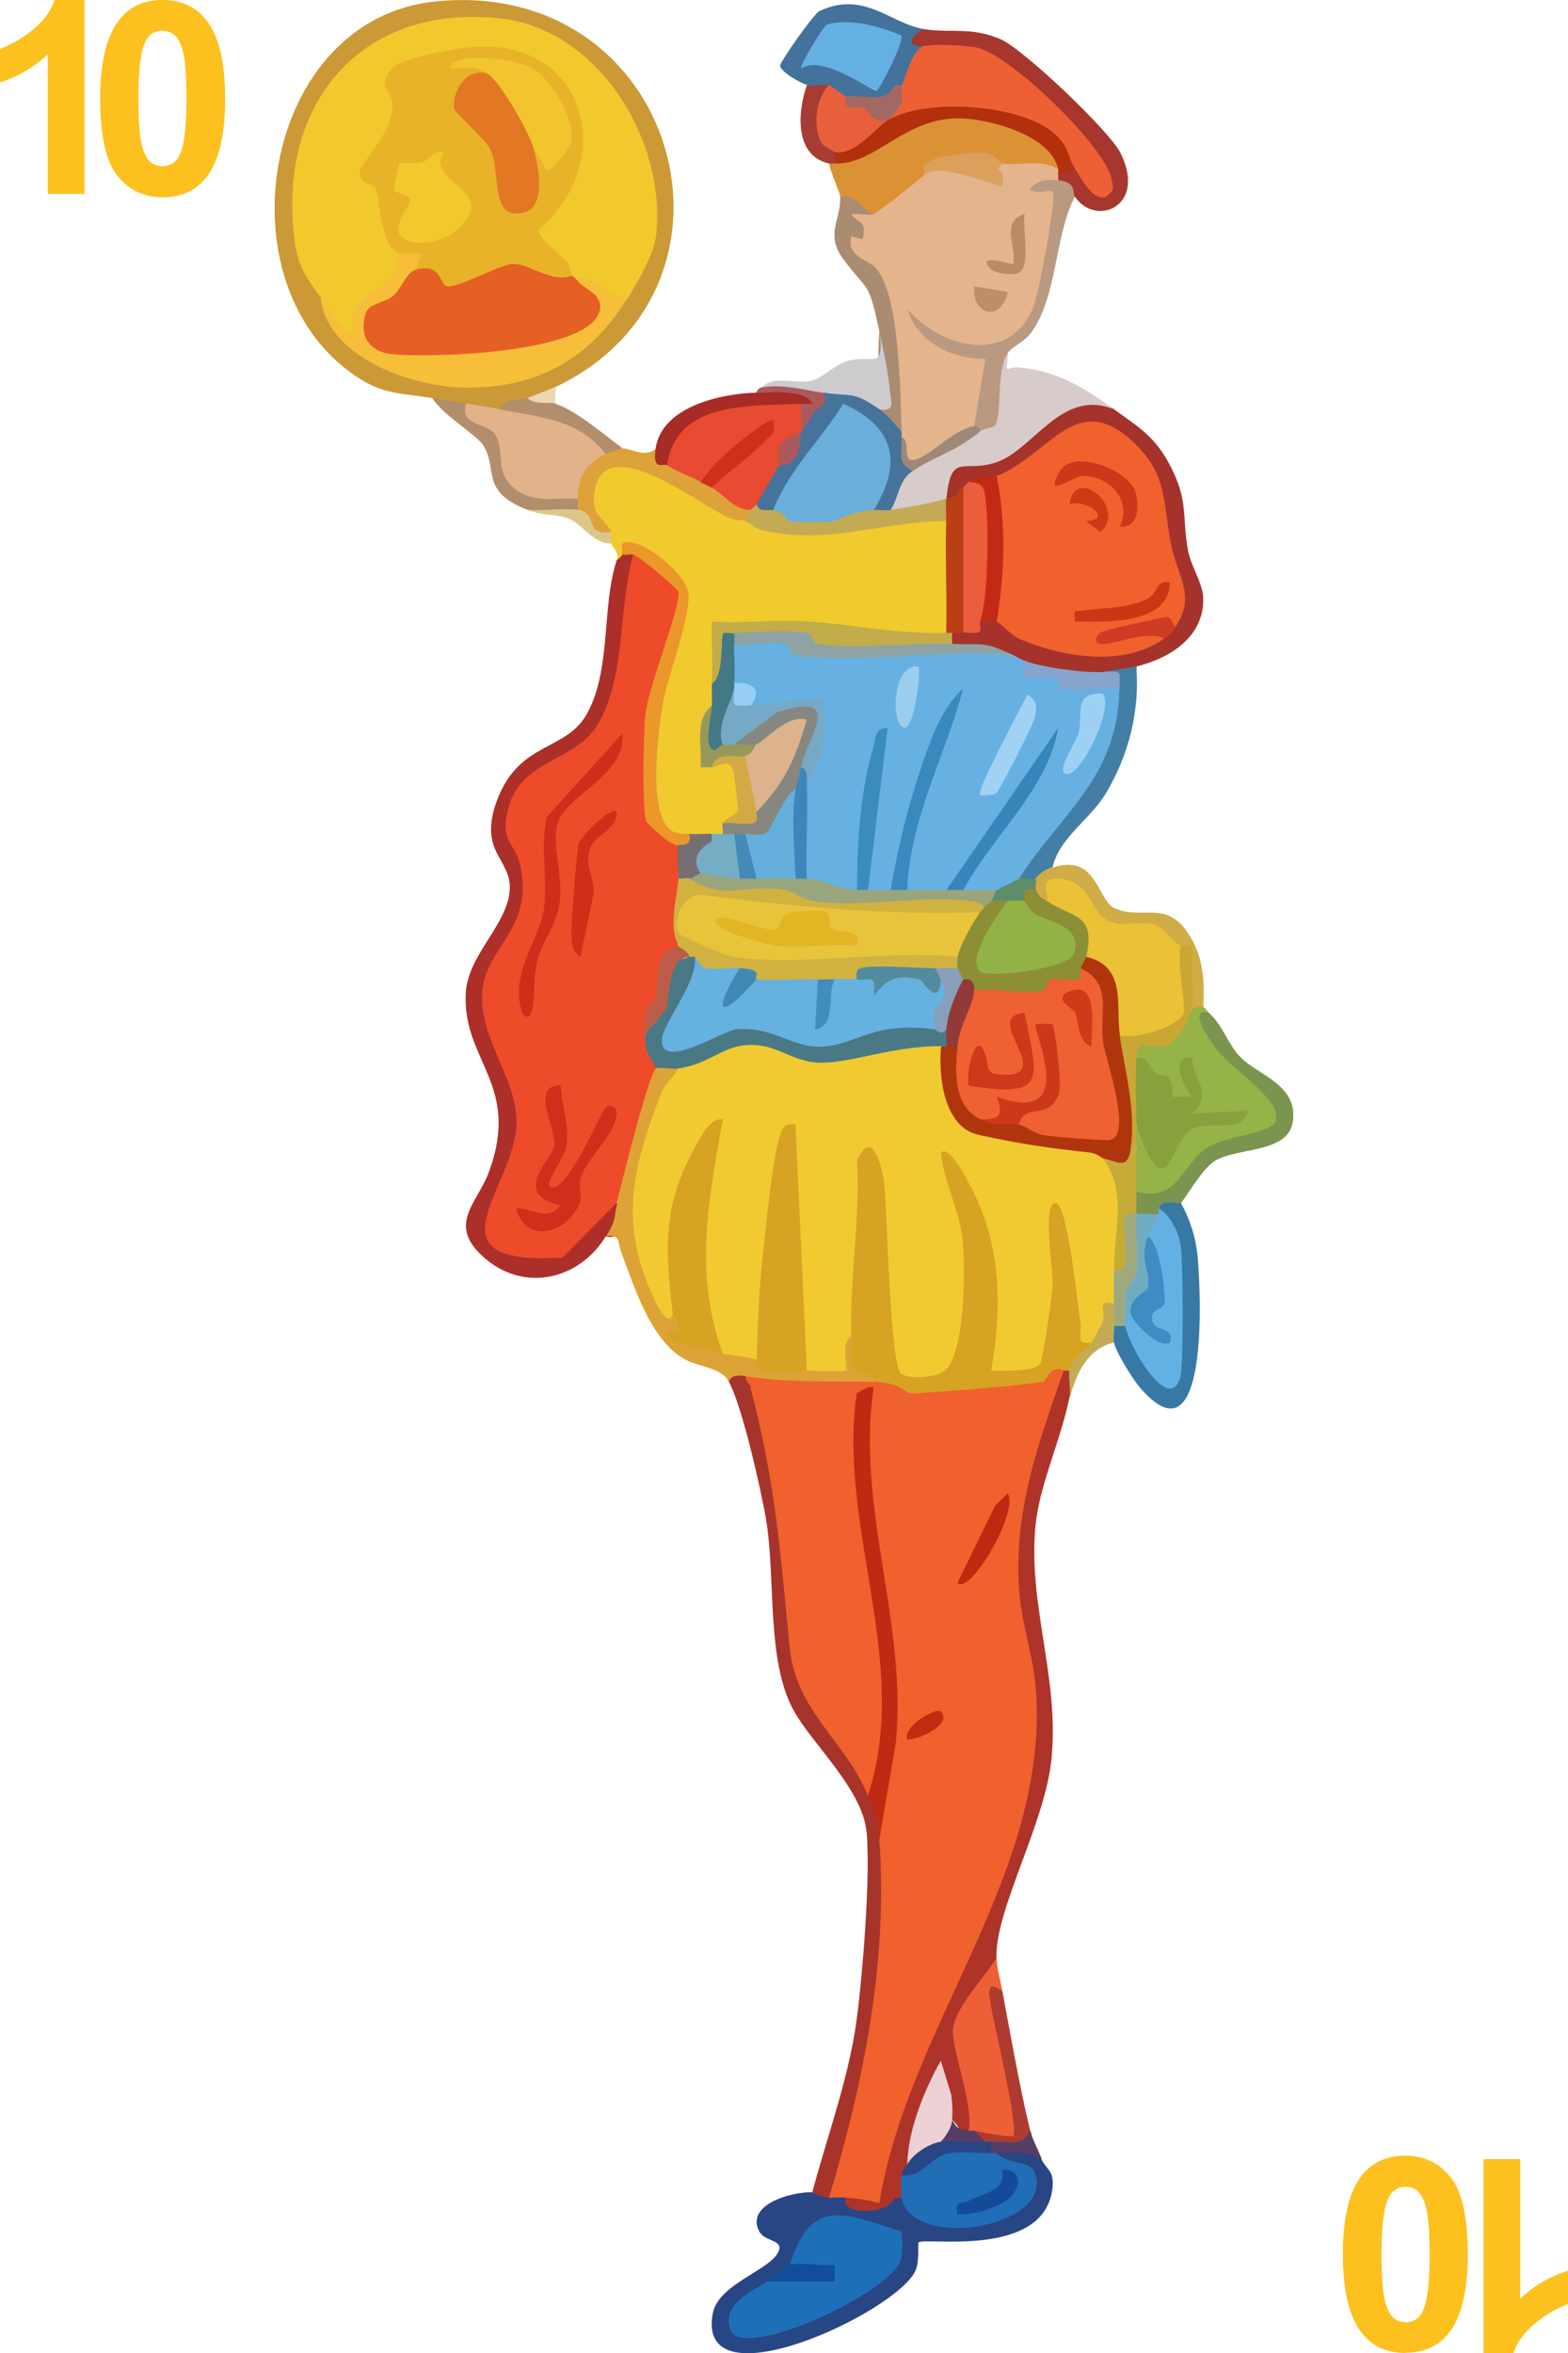 <?xml version="1.0" encoding="UTF-8"?>
<svg id="Layer_2" data-name="Layer 2" xmlns="http://www.w3.org/2000/svg" viewBox="0 0 64 96">
  <g id="Cards">
    <g id="TenOfCoins">
      <g>
        <path d="M3.46,7.91h-1.51V2.22c-.55.52-1.2.9-1.95,1.14v-1.37c.39-.13.82-.37,1.28-.73C1.75.9,2.06.48,2.23,0h1.22v7.91Z" fill="#fdc11f"/>
        <path d="M6.63,0C7.4,0,7.99.27,8.42.82c.51.64.77,1.71.77,3.21s-.26,2.56-.77,3.21c-.43.54-1.02.81-1.78.81s-1.38-.29-1.85-.88-.7-1.64-.7-3.15.26-2.55.77-3.2C5.28.27,5.87,0,6.63,0ZM6.63,1.25c-.18,0-.35.06-.49.17s-.25.33-.33.63c-.1.39-.16,1.05-.16,1.97s.05,1.56.14,1.9.21.58.35.69c.14.11.3.17.49.17s.35-.06.49-.17.25-.33.33-.63c.1-.39.16-1.04.16-1.96s-.05-1.56-.14-1.9-.21-.58-.35-.69c-.14-.12-.3-.17-.49-.17Z" fill="#fdc11f"/>
      </g>
      <g>
        <path d="M60.54,88.09h1.51v5.69c.55-.52,1.2-.9,1.95-1.14v1.37c-.39.13-.82.37-1.28.73-.46.36-.78.78-.95,1.26h-1.22v-7.91Z" fill="#fdc11f"/>
        <path d="M57.37,96c-.76,0-1.36-.27-1.79-.82-.51-.64-.77-1.71-.77-3.21s.26-2.56.77-3.21c.43-.54,1.02-.81,1.78-.81s1.38.29,1.85.88.7,1.64.7,3.15-.26,2.55-.77,3.2c-.43.54-1.02.81-1.78.81ZM57.37,94.75c.18,0,.35-.06.49-.17s.25-.33.33-.63c.1-.39.16-1.05.16-1.97s-.05-1.56-.14-1.9-.21-.58-.35-.69c-.14-.11-.3-.17-.49-.17s-.35.06-.49.17-.25.33-.33.63c-.1.39-.16,1.04-.16,1.96s.05,1.56.14,1.9.21.58.35.69c.14.12.3.17.49.17Z" fill="#fdc11f"/>
      </g>
      <g>
        <path d="M30.42,21.26c.49-.23,1.1-.14,1.82.28,2.06-.15,4.11-.35,6.14-.58l.25.3c.52,1.29.56,3.29,0,4.56-1.74.43-4.08.26-5.87-.25l-3.35.1c-.1.56-.21,1.29-.35,2.21.59.26.57.64,0,.91-.26.59-.57,1.5,0,1.93v.58c.15-.17.47-.36.69-.3.77.2,1.2,2.79-.23,2.58.6.08.56.25,0,.46-.07.44-.25.41-.46,0-.28.4-.74.54-.91,0-.31.5-.94.05-1.24-.34-1.13-1.5.21-6.77.85-8.5.69-1.26-1.28-3.07-2.35-2.57.26.36.15.48-.23.23.11-.31-.19-.54-.23-.68-.45-.12-.46-.35,0-.46-2.34-1.37-.29-4.14,1.83-2.53,1.29.5,2.63,1.29,3.64,2.08Z" fill="#f1ca2e"/>
        <path d="M17.65,16.24c-1.48-.23-2.15-.13-3.47-1.14C9,11.15,10.84.76,17.77.06c9.92-1.01,13.43,11.69,4.9,15.73-.04.55-.66.5-1.14.46-.08.27-.46.43-1.14.46-.28.59-1.21.3-1.37-.23-.33.37-.79.3-1.37-.23Z" fill="#cc9937"/>
        <path d="M43.64,57.06c-.34,1.67-1.2,3.51-1.37,5.13-.33,3.27.97,6.21.65,9.55-.25,2.63-2.29,6.13-2.25,8.12l-.14.95c-1.25,1.35-1.43,3.18-.52,5.5.08.34-.15.52-.48.62-.3.46-.87.21-.68-.46-.33-.16-.53-.54-.58-1.13-.33,1.03-.74,2.02-1.24,2.96.28.23.07.35-.23.46.63.16.58.68,0,.91.06,1.44-3.38,1.23-2.28,0,.21-.52.54-.44,1-.33,1.14-4.12,2.69-8.11,4.63-11.97,1.17-2.85,2-5.92,1.6-9.01-.47-2.03-.78-3.88-.56-5.99s.84-4.98,2.22-6.45c.06-.2.14-.2.23,0,.19.2.19.58,0,1.14Z" fill="#ae3328"/>
        <path d="M25.86,22.63l.35.49c-.09,2.33-.5,6.42-2.52,7.78-1.97.93-3.38,2.07-1.99,4.33.21.9.12,1.83-.29,2.65-1.1,1.28-1.45,2.61-1.07,3.98,1.75,3.09,1.18,5.16-.08,8.28,1.32,1.75,3.31.33,4.38-1.16l.54.1c.57.41.35,1.54-.46,1.37-1.08,1.75-3.28,2.28-4.9.91s-.36-2.23.13-3.53c1.33-3.59-1.08-4.53-.94-7.31.08-1.54,1.66-2.75,1.79-4.15.13-1.33-1.31-1.55-.52-3.7.92-2.47,2.84-1.98,3.7-3.59.98-1.83.57-4.32,1.19-6.22,0-.02.15-.08.23-.23,0-.37.38-.38.46,0Z" fill="#ac2f29"/>
        <path d="M30.42,56.14c.39.15.47.3.23.46l.38.28c.96,3.62,1.57,7.33,1.84,11.14.63,1.43,1.46,2.77,2.47,4.01l.1,1.21c.49.15.64.76.46,1.82.13.15.24.3.33.46.83,1.52-.81,12.49-1.96,13.76-.12.14-.27.26-.43.37-.22.67-.81.45-.68-.23.61-2.28,1.48-4.63,1.8-6.98.25-1.86.58-5.95.41-7.7s-2.23-3.59-2.98-4.96c-1.12-2.05-.72-5.35-1.12-7.77-.2-1.2-.99-4.7-1.53-5.65-.39-.74.47-.97.68-.23Z" fill="#a7342a"/>
        <path d="M42.5,88.07c.17.45.62.46.42,1.43-.55,2.63-5.22,1.76-5.43,1.99-.04.04.05.75-.12,1.14-.73,1.69-8.97,5.56-8.28,1.77.22-1.24,2.4-1.78,2.7-2.57.17-.46-.58-.37-.8-.79-.57-1.09,1.29-1.62,2.17-1.6.04,0,.31.21.68.23.29-.57.34-.57.68,0-.28.71,1.77.73,1.98,0h.3c1.26,1.07,4.93,1.2,4.98-.89-.95-.13-1.32-.45-1.1-.94.63-.38,1.47-.55,1.82.23Z" fill="#284584"/>
        <path d="M45.47,16.7c1.04.75,1.7,1.13,2.32,2.35.73,1.44.45,2.04.7,3.41.11.61.59,1.32.62,1.9.07,1.61-1.36,2.5-2.72,2.83.07.64-.66.79-.83.18l-.54.05c-.43.79-2.71.1-3.19-.46-.44.45-.58.38-.46-.23-.91-.15-1.75-.3-2.51-.46-.61-.07-.58-.28,0-.46.05-.46.28-.44.46,0,.05-.34.28-.5.68-.46.23-.63.49-.65.68,0l.52-.19c1.79,1.33,4.23,1.55,6.32.88-.24-.52-.07-.62.46-.46-.25-.3-.27-.61-.08-.92-.02-.65-.68-3.97-.94-4.71-.98-2.83-3-2.8-4.96-.75-.56.52-1,.6-1.32.22.15.45-.23.53-1.14.23.31.3.18.43-.23.23-.13.83-.36.99-.68.46-1.11-.96.42-1.96,1.61-1.84,1.05-.57,2.04-1.26,2.98-2.06.7-.37,1.45-.28,2.25.25Z" fill="#a5332c"/>
        <path d="M49.12,41.1c.1.03.15.16.23.23-.19.4.45,1.25.76,1.58l2.12,1.95c.46,1.15-.46,1.9-2.78,2.25l-.46.41c-.46.87-2.15,2.34-2.59,1.11-.7-.66-.49-1.1,0-1.82-.15-.3-.13-.61,0-.91.47.1.81.51,1.02,1.21,1.14-1.39,1.21-2.09.19-2.1l-.22-.66c-.49-.18-.82-.57-.99-1.19-.38-.2-.44-.46-.07-.66,1.2.02,1.77-.42,2.35-1.39.04-.6.27-.58.46,0Z" fill="#95b346"/>
        <path d="M43.19,6.9c-.62.19-1.96.57-2.28-.23l-.44.21c-.9-.43-2.58-.24-2.75.25.36.67-1.45,2.06-2.05,1.6-.75.01-1.21-.22-1.37-.68-.01-.19-.41-1.04-.46-1.37.05-.19.13-.19.23,0,.23-.2.56-.36,1-.47,1.81-1.47,3.56-1.95,5.86-1.36.95.25,2.74.94,2.26,2.05Z" fill="#db9235"/>
        <path d="M41.14,14.42c-.06.97-.14.52.45.57,1.58.15,2.68.84,3.88,1.71-2.15-.87-3.27,1.64-4.8,2.16-1.34.46-1.85-.46-2.04,1.49,0,.7-1.95.92-2.28.46-.23-.5.21-2.01.91-1.6-.03-.13-.05-.24,0-.28.34-.31,2.26-1.17,2.74-1.32.39-.9.49-1.95.56-3.01.16-.15.36-.2.58-.18Z" fill="#d7ccca"/>
        <path d="M27.68,43.6c.15.14.28.34.2.51-1.65,3.24-2.33,6.19-.42,9.52.59-.39.73.15.67.77.74,0,.98.27,1.39.82.12-.68,1.39-.45,1.37.23.94-.1,1.63.05,2.05.46.06-.4.44-.56,1.14-.48-.05-.6-.02-1.17.69-.89.39.04.54.37.47.98.58.1.84.35.44.85-1.65.64-3.73.67-5.24-.23-.21-.03-.64-.05-.68.23-.34-.6-1.24-.58-1.86-.94-1.35-.78-2.02-2.95-2.55-4.36-.14-.36-.02-.75-.61-.63.44-.71.29-.71.46-1.37l-.39-.32c.11-.72,1.25-5.12,1.64-5.18.11-.02.23,0,.35.02-.01-.68.73-.47.91,0Z" fill="#dea336"/>
        <path d="M40.91,81.23l-.22.29,1.03,5.35c-.21.7-1.43.41-1.95.06-.08.2-.15.2-.23,0,.22-1.04-.74-3.41-.64-4.17.13-.94,1.31-2.09,1.78-2.9,0,.41.15.94.23,1.37Z" fill="#ef5f37"/>
        <path d="M37.72,1.19c1.09.17,1.91-.11,3.12.41.93.4,4.48,3.77,4.91,4.67,1.06,2.2-1.05,2.98-1.87,1.76-.45.03-.67-.27-.68-.68-.2-.06-.2-.14,0-.23-.09-.67.31-.75.68-.23.39-.11.76.13,1.11.73-1.17-2.37-3.99-5.65-6.94-5.32l-.33-.42c-1.19.69-1.32-.88,0-.68Z" fill="#a6362e"/>
        <path d="M43.19,7.35c.77.08.58.53.68.68-.85,1.65-.7,4.12-1.82,5.59-.24.32-.73.51-.92.79-.48.73-.22,2.42-.5,2.93-.06.12-.49.14-.64.26-.28.17-.38.06-.23-.23-.43-.42-.47-1.16-.09-2.21-2.38-.09-4.49-4.2-1.1-1.93,2.66,1,3.94-.66,3.83-4.96-1.56-.51-.08-1.95.78-.93Z" fill="#ba9981"/>
        <path d="M37.72,1.19c-.6.26-.75.77,0,.68.16.53-.29,1.7-.91,1.6-.27,1.12-1.19,1.09-2.28.46-.45.49-.9.15-.68-.46-.52.56-.82.56-.91,0-.28-.09-1.07-.53-1.1-.79-.01-.14,1.37-2.12,1.61-2.23,1.83-.86,2.91.53,4.28.74Z" fill="#43729c"/>
        <path d="M48.2,49.08c.37.66.61,1.42.68,2.17.14,1.46.48,8.69-2.37,5.34-.28-.33-.96-1.42-1.04-1.81-.54-.1-.49-.54,0-.68.07-.61.28-.58.46,0,.62.61,1.22,1.3,1.78,2.09.16-1.12.24-2.04.2-3.18-.05-1.35-.22-2.45-.61-3.7-.43-.44.85-.91.91-.23Z" fill="#3779a4"/>
        <path d="M49.34,41.32c.56.49.8,1.32,1.28,1.8.74.77,2.36,1.12,2.15,2.63-.19,1.33-2.27,1.04-3.19,1.62-.57.36-1.27,1.66-1.38,1.7-.22.09-.69-.19-.91.23.09.07.09.15,0,.23-.43.48-.63.7-.91,0-.5-.26-.51-.65,0-.91,1.76.43,1.8-1.08,2.89-1.79.73-.48,2.62-.58,2.8-1.09.29-.88-1.82-2.11-2.45-2.98-.08-.11-1.26-1.68-.27-1.44Z" fill="#7b944f"/>
        <path d="M46.38,27.19c.15,1.82-.32,3.67-1.27,5.22-.66,1.07-1.87,1.76-2.15,2.98-.05.29-.42.62-.68.46-.05.35-.63.38-.68,0l-.14-.61c1.99-2,3.25-4.24,3.77-6.72l.48-.43c-.32-.07-.55-.3-.68-.68.07,0,1.26-.2,1.37-.23Z" fill="#427ea5"/>
        <path d="M34.3,8.04c.64-.18.78.5,1.37.68.05.81-.79.1-.74.11.91.21,1.11.5.38,1.26.68.32,1.03.76,1.29,1.46.44,1.2.74,4.32.65,5.72l-.45.35c-.41.28-1.07-.53-.91-.91-.06-1.08-.06-2.14,0-3.19-.45-2.14-.43-1.54-1.48-2.96-.74-1.01-.07-1.63-.12-2.51Z" fill="#aa8c73"/>
        <path d="M26.77,18.3c.23.14.38.36.46.68.48-.5,1.39,0,1.37.68.28-.36.49-.24.46.23.55-.44,1.38.36,1.6.91.49.36.37.51-.23.46-.16-.06-.4-.02-.66-.13-1.18-.49-5.07-3.64-5.5-1.11-.18,1.05.38,1.06.69,1.7-.48.6-1.23-.43-1.37-.91-.44-.13-.44-.33,0-.46-1.07-.38.32-2.61,1.14-1.82-.23-.48,0-.55.68-.23.29-.04.9.41,1.37,0Z" fill="#dda23a"/>
        <path d="M35.89,13.51c.17.79.36,1.62.43,2.43.04.44.26.88-.43.76-.41,0-.87-.12-1.38-.39-.5.3-.66.34-.9-.29l-.37.4c-.47-.46-1.18-.67-2.13-.63.48-.48,1.32-.13,1.93-.24.51-.09.95-.62,1.48-.8,1.09-.35,1.58.47,1.38-1.25Z" fill="#cecbcf"/>
        <path d="M40.91,81.23c.32,1.7.74,4.09,1.14,5.7.39.92-1.14.87-1.6.46-.04.2-.12.2-.23,0-.49-.08-.64-.23-.46-.46.52.1,1.06.22,1.59.23.26-.26-.79-4.59-.91-5.36-.06-.37-.22-1.09.45-.57Z" fill="#ad3b30"/>
        <path d="M42.96,35.4c1.84-.61,1.81,1.36,2.56,1.67,1.2.49,2.15-.44,3.1,1.21.51.87.55,1.83.49,2.82-.12-.04-.31.02-.46,0-.23-.72-.31-1.49-.24-2.33.01.34-.06.28-.21-.18l-.56.15c-.57-.59-1.43-.84-2.59-.77-.97-1.5-1.75-1.91-2.33-1.21-.43.36-.85-.07-.46-.46-.61-.09-.59-.28,0-.46.05-.02.18-.29.68-.46Z" fill="#cfac45"/>
        <path d="M19.02,16.47c.79.4,1.39.91,1.79,1.55-.05,1.6.76,2.06,2.32,1.87l.45.45c0,.15,0,.3,0,.46-.56.19-1.24.19-2.05,0-1.96-.75-1.19-1.67-1.81-2.64-.27-.42-1.71-1.27-2.07-1.92.47.07.9.15,1.37.23Z" fill="#b28e6d"/>
        <path d="M30.88,16.02c.36-.31,2.39-.07,2.49.22.12.34-.59.79-.67.23l-.23.47c-2.33-.32-3.92.3-4.75,1.85l-.5.19c-.15-.1-.6.28-.46-.68.25-1.72,2.67-2.24,4.1-2.28Z" fill="#a72c26"/>
        <path d="M21.53,16.24c.67-.14,1.05-.07,1.14.23.88.3,1.98,1.26,2.74,1.82-.04,0-.65.21-.68.23l-.56.05c-.97-.83-2.15-1.28-3.54-1.36l-.23-.51c.23-.5.84-.33,1.14-.46Z" fill="#b28e6d"/>
        <path d="M33.84,3.47c-.06.96.02,1.88.23,2.74.6.13.59.3,0,.46-.08,0-.16.01-.23,0-1.42-.31-1.29-2.1-.91-3.19.22.07.68-.07.91,0Z" fill="#a63c33"/>
        <path d="M45.47,53.18c.34.13.33.78,0,.91.02.22-.04.49,0,.68-1.12.28-1.52,1.26-1.82,2.28.07-.33-.05-.79,0-1.14-.81-.46.25-1.44.91-1.14-.34-.54.25-2.83.91-1.6Z" fill="#c5ab53"/>
        <path d="M33.61,16.02c1.01.09-.32,1.71-.91,1.6.81.07-.52,2.16-.91,1.37-1.11-.13.29-2.3.91-1.37-.62-.2-.66-.93,0-1.14.15,0,.3,0,.45,0-.22-.59-1.58-.47-2.28-.45.02-.11.12-.21.23-.23.91-.13,1.66.1,2.51.23Z" fill="#ab595c"/>
        <path d="M23.58,20.8c.88.1.2,1.07,1.37.91.04.09-.04.32,0,.46-.78.02-1.22-.86-1.81-1.04-.55-.17-.93-.07-1.61-.33.66.05,1.41-.08,2.05,0Z" fill="#dcc78a"/>
        <path d="M42.5,88.07c-.57-.34-1.21-.22-1.82-.23-.04.2-.12.19-.23,0-.61-.07-.58-.28,0-.46.64-.03,1.3.25,1.6-.46.1.4.31.75.46,1.14Z" fill="#563d67"/>
        <path d="M22.67,15.79v.68c-.27-.09-.82.07-1.14-.23.27-.11.97-.38,1.14-.46Z" fill="#edd7b2"/>
        <path d="M25.4,22.63c.05-.08-.06-.4,0-.45.54-.4,2.55,1.11,2.69,1.99.14.94-.85,3.42-1.04,4.56s-.65,4.6.41,5.19c.24.13.45.08.68.11.68.37-.1,1.28-.46.46-.28.68-1.33-.16-1.56-.57-1.19-2.12.41-7.35,1.12-9.6-.8-.49-1.26-1.06-1.38-1.69-.11-.04-.32.03-.46,0Z" fill="#eb972a"/>
        <path d="M38.63,20.35c.49.11.5.82,0,.91-2.61,0-4.66.96-7.37.41-.41-.08-.61-.32-.84-.41.09-.14.13-.32.23-.46-.32-.31-.19-.43.23-.23.36-.34.59-.26.68.23l.46-.32c.94.52,2.05.49,3.33-.1l.32.42c.32-.36.5-.5.68,0,.66-.09,1.66-.27,2.28-.46Z" fill="#c4aa55"/>
        <path d="M38.63,25.82c.04-.2.12-.2.23,0v.46c-2.11.37-4.86.7-6.78-.26-.88.1-1.58.04-2.11-.2-.16.44-.28.63-.24.19.14,1.38-.09,2-.67,1.86.03-.83-.02-1.68,0-2.51,1.31.08,2.69-.1,4,0,1.96.14,3.42.51,5.58.46Z" fill="#c3ac4a"/>
        <path d="M32.7,31.29c.13.31.14.88-.23.91-.55,2.19-1.23,2.8-2.05,1.82-.13.44-.33.44-.46,0-.07.44-.25.41-.46,0,.03-.14-.04-.36,0-.46.58-.27,1.04-.42,1.37-.46l.12-.8c.62-.72,2.1-3.36.42-1.77l-.54-.17c-.27.24-.77.41-.91,0-.56-1.11,3.05-2.05,3.48-1.61.25.25-.14,2.6-.75,2.53Z" fill="#868780"/>
        <path d="M39.31,25.82c-.15.01-.31,0-.46,0-.08,0-.15,0-.23,0,.04-1.51-.05-3.05,0-4.56.01-.3-.03-.61,0-.91.66-.19.39-.26.68-.46.18.04.43.12.44.26.14,1.19.11,4.38-.14,5.51-.02.07-.14.11-.3.15Z" fill="#bb3f15"/>
        <path d="M29.96,25.82c.61.07.58.28,0,.46.68.1.73,1.55,0,1.6.2.06.19.13,0,.23l-.07.46c.48.35.05,1.44-.38,1.82.4.2-.55.59-.63.54-.28-.17-.11-1.81.18-2.13,0-.3-.01-.61,0-.91.51-.32.34-1.88.46-2.05.03-.04.32,0,.45,0Z" fill="#427984"/>
        <path d="M29.51,34.03c.15,0,.31,0,.46,0,.4.21.71,1.59.23,1.82-.25.45-1.38.23-1.6-.23-1.15-.02-.41-1.36.46-1.6.15,0,.3,0,.46,0Z" fill="#75adc5"/>
        <path d="M30.42,30.84c.81-.11.87,1.67.46,2.28-.04.04.13.39-.15.47-.33.08-.85-.06-1.22,0,.1-.22.57-.33.61-.55.01-.08-.14-1.43-.19-1.58-.16-.57-.54-.18-.88-.15-.72-.69.95-.92,1.37-.46Z" fill="#d3a948"/>
        <path d="M29.51,30.38c.05-.46.28-.44.46,0,.3-.03.61.02.91,0,.47.54.15.83-.46.46-.42.11-1.17-.24-1.37.46-.15.01-.31,0-.45,0,.06-.84-.27-1.93.45-2.51,0,.55-.38,1.71.11,1.82.07.01.25-.22.34-.22Z" fill="#989859"/>
        <path d="M29.05,34.03v.3c-.53.3-.85.71-.46,1.29.15.29,0,.37-.46.23-.11.59-.26.57-.46,0-.65-.15-.72-1.27,0-1.37.02-.03.63.1.46-.46.28.04.62-.02.91,0Z" fill="#756f73"/>
        <path d="M13.09,12.14c-.84-1.15-1.03-1.5-1.14-3.08C11.61,3.76,15.11.13,20.48.76c3.99.47,6.69,4.99,6.31,8.77-.08.83-.7,1.86-1.15,2.61-.38.53-.84.39-1.39-.42l-.66-.26c-.21.07-.29,0-.23-.23-.69-.18-1.88-1.31-1.73-2.04,4.46-4.66-.53-8.84-5.42-5.92.63,1.46-.14,2.59-1.09,3.76.36.1.59.3.71.66.24.69.38,1.92.46,2.63.83.65-.55,1.67-1.27,2.03l-.25.28c-.11,2.27-1.15.8-1.67-.49Z" fill="#f1c92c"/>
        <path d="M16.28,10.32c.61-1.27,2.14.39.68.68.23.4-.16.95-.47,1.26-2.81,1.57-.38,1.79,1.41,1.76.92-.02,7.78-.41,5.55-2.04l.12-.52c.45-.5,1.32.77,2.05.68-1.56,2.57-3.86,3.81-6.96,3.66-2.06-.1-5.33-1.3-5.58-3.66.2.28,1.08,1.71,1.37,1.37-.42-1.75,1.9-1.44,1.83-3.19Z" fill="#f6be39"/>
        <path d="M20.39,16.7c1.64.33,3.22.39,4.33,1.82-.8.37-1.14.97-1.14,1.82-.91-.03-1.89.21-2.63-.45s-.37-1.4-.68-2.06-1.53-.37-1.25-1.37c.47.08.88.13,1.37.23Z" fill="#e2b28b"/>
        <path d="M43.42,55.92c-1.05,2.98-2.06,5.77-1.82,9,.1,1.34.6,2.71.69,4.1.49,7.52-5.24,13.66-6.4,20.87-.46-.14-.89-.19-1.37-.23-.22-.02-.46.01-.68,0,1.4-4.67,2.42-9.67,2.05-14.59.11-2.18.25-4.39.4-6.63-.67-3.8-1.02-7.6-1.03-11.41l-.28-.2c-.43.62-.74,1.24-.92,1.87.58,2.37.74,4.72.47,7.04,1.47,2.03,1.17,4.66-1.42,2.58-.14-2.59-.53-5.09-1.18-7.49.74-1-.55-3.32-1.27-4.22-.03-.1-.24-.27-.23-.46,1.87.28,3.39.18,5.24.23.21-.52.72-.47,1.54.14,1.73-.19,3.46-.34,5.17-.44.56-.81.91-.86,1.04-.15Z" fill="#f0612d"/>
        <path d="M34.75,54.55l-.46-.72.25-4.67c-.47-2.53,1.29-4.13,1.96-1.22l.36,5.86c-.22,2.21,1.36,2.95,1.85.53s-.04-4.71-.73-7.09c.45-1.44,1.34-.26,1.79.48,1.4,2.3,1.64,5.11,1.23,7.73,0,.06.99.04,1.09-.13.18-.3.41-2.41.43-2.94-.13-.93-.6-4.71,1.1-3.4.6,1.91.92,3.84.95,5.8-.29.47-.82.49-.91,1.14h-.23c-.61-.27-.68.41-.84.45-.54.13-4.7.47-5.44.48-.14,0-.41-.44-1.47-.48-.04-.47-.77-.37-.88-.49-.12-.13-.02-1.02-.03-1.34Z" fill="#d7a323"/>
        <path d="M40.45,87.84c.08,0,.15,0,.23,0,.33.46,1.38.28,1.57.83.76,2.22-5.04,3.19-5.45.99-.04-.2-.03-.71,0-.91.99-.99,2.46-1.6,3.65-.91Z" fill="#206eb6"/>
        <path d="M38.86,86.47c.51.48.36.79-.46.91-.07.4-.93.97-1.37.91.04-1.41.68-2.98,1.37-4.22l.43,1.41c.04.33.06.66.03.99Z" fill="#edd1d4"/>
        <path d="M38.4,87.38c.46-.57,1.19-.27,1.82,0,.08,0,.15,0,.23,0v.46c-.6.02-1.31-.1-1.88.05s-1.01.99-1.76.86c.05-.29.14-.29.23-.46.25-.43.88-.84,1.37-.91Z" fill="#284584"/>
        <path d="M38.86,86.47c.21.45.33.37.68.46.07.02.15-.01.23,0l.46.46c-.58.03-1.29-.08-1.82,0,.21-.28.42-.55.46-.91Z" fill="#563d67"/>
        <path d="M25.86,22.63c.29.11,1.81,1.4,1.83,1.52.1.6-1.23,3.88-1.35,5-.08.69-.14,3.93.04,4.37.03.07,1.03,1.04,1.3.97-.07.12.03,1.05,0,1.37l.41.4c-.66.82-.56,1.47-.41,2.33-.43,1.15-.89,2.37-1.37,3.65.38.08.81,1.06.46,1.37-.3.2-1.42,4.77-1.6,5.47l-2.21,2.23c-5.77.34-1.88-2.86-1.88-5.54,0-1.81-1.51-3.37-1.4-5.25s2.12-2.6,1.56-5.19c-.21-1-.88-.94-.48-2.4.54-1.99,2.76-1.84,3.66-3.41,1.14-1.97.81-4.74,1.43-6.9Z" fill="#ee4b2a"/>
        <path d="M30.65,56.6c.27.17.75.13.93.38.14.19,1.16,3.14,1.13,3.37-.06.34-.47.62-.43.89.03.2.43.51.54.84.38,1.16.54,6.08.79,6.27.24.18.93.18,1.25.34.58-1.04-.64-2.06-.79-2.86-.17-.91.3-1.78.23-2.72-.09-1.29-.71-3.14-.71-4.58,0-.66.85-1.49,1.38-1.7.27.54.33,1.22.19,2.03.53,3.94.89,7.89,1.1,11.84.02,1.14-.25,1.98-.84,2.55-.93-2.26-2.92-3.4-3.19-6.04-.4-4.03-.55-6.57-1.6-10.6Z" fill="#f0612e"/>
        <path d="M34.98,56.83c.22-.09.4-.29.68-.23-.73,4.88,1.37,9.57.91,14.47l-.68,3.99c-.06-.87-.13-1.03-.46-1.82,1.77-5.43-1.26-10.91-.46-16.42Z" fill="#c02a13"/>
        <path d="M32.24,92.4c.88-2.85,2.3-2.06,4.55-1.36.03.38.08.83-.03,1.19-.39,1.25-6.13,4.01-6.92,2.91-.45-1.1.77-1.61,1.5-2.07,1.25-.32,1.55-.55.91-.68Z" fill="#1d70b8"/>
        <path d="M32.24,92.4c.51-.11,1.27.07,1.83,0v.68s-2.74,0-2.74,0c.26-.16.61-.62.91-.68Z" fill="#114e9a"/>
        <path d="M29.96,26.28c1.12-.46,2.37-.36,3.75.3,2.58-.16,5.13-.11,7.65.15.14.06.22.14.46.23.66.76,2.5.8,3.78.82l.09.32c-.07,3.63-2.32,5-4.1,7.75.22.6-.54.79-.91.46-.31.47-1.07.35-1.37,0-.45-.26,2.08-3.52,1.97-3.34-.67,1.1-1.72,2.62-2.66,3.34-.53.28-1.07.3-1.6,0-.24-.57-.46-.57-.68,0-.19.36-.75.39-.91,0-.2-.23-.35-.23-.46,0-.34.48-1.87.23-2.05-.46-.42-1.12-.42-2.75,0-3.88l.06-.66c.98-2.44.76-3.33-2-2.13l-.34-.4-.68-.91c.06-.46,0-1.1,0-1.6Z" fill="#66b1e1"/>
        <path d="M47.98,25.59c-.62-.05-.77.1-.46.46-1.63,1.18-4.11.77-5.86.04-.4-.16-.76-.63-.99-.73l-.25-.35c.23-1.73.31-3.5.01-5.23l.24-.35c2.19-.89,3.21-3.5,5.48-1.49,1.54,1.37,1.3,2.53,1.65,4.28.26,1.32,1.04,2.08.17,3.36Z" fill="#f0612e"/>
        <path d="M29.96,25.82c.79-.04,2.13-.11,2.87-.02.44.05.22.44.65.49,1.54.2,3.72-.07,5.37-.02,1.38.04,1.3-.1,2.51.46-2.73-.28-6.15.36-8.79.02-.42-.06-.3-.43-.48-.47-.6-.14-1.47.08-2.12,0v-.46Z" fill="#8fa3a4"/>
        <path d="M40,25.36c-.03.1.07.3-.02.43-.21.08-.45,0-.66.02v-5.93c.07-.05.13-.17.23-.23.3-.09.63-.13.88.1.32.29.22,4.97-.08,5.49-.05.08-.18.1-.35.11Z" fill="#ec5d3b"/>
        <path d="M40.68,19.44c.4,1.89.32,4.03,0,5.93-.14-.06-.49.04-.68,0,.34-.98.36-3.8.24-4.91-.06-.52-.08-.79-.7-.79.59-.36.89-.13,1.14-.23Z" fill="#c22a14"/>
        <path d="M45.01,27.42c.82-.07.7-.04.68.68-.71-.1-1.7.15-2.35,0-.17-.04-.14-.4-.31-.45-.61-.17-1.42.45-1.21-.69.76.28,2.36.49,3.19.46Z" fill="#87a5cc"/>
        <path d="M47.52,26.05c-.69-.32-1.7.14-2.41.22-.44.05-.47-.19-.22-.45.11-.11,1.94-.48,2.4-.59.54-.13.41-.05.69.37-.18.26-.21.28-.46.46Z" fill="#d03b23"/>
        <path d="M46.38,43.15c.52-.08.53.44.76.62.35.27.67-.28.72.98h.8c-.29-.33-1-1.69,0-1.6.05.98.89,1.42,0,2.28l2.28-.11c-.25,1.02-1.63.31-2.36.78-.77.5-.99,3.4-2.2-.21-.26-1.02-.26-1.93,0-2.74Z" fill="#88a13d"/>
        <path d="M48.2,38.59c.09.05.43-.14.47.13-.08.76.08,1.63-.01,2.37-.06.48-.6,1.38-.97,1.53-.77.32-1.27-.4-1.31.52s0,1.83,0,2.74c0,.3,0,.61,0,.91-.06.2-.14.2-.23,0l-.28-.25c.05-1.36-.09-2.7-.44-4.04l.27-.27.23-.42c1.79.12,2.38-.86,1.77-2.94l.5-.29Z" fill="#caa633"/>
        <path d="M46.38,48.62c0,.3,0,.61,0,.91-.06.27-.17.57-.26.3.08.75.25,3.08-.65,1.98l-.45-.3c.28-1.36.21-2.61-.23-3.77l.22-.49c.17-.31.55-.46,1.14-.46h.23c0,.61.01,1.22,0,1.82Z" fill="#c5ab37"/>
        <path d="M40.91,6.67c.71.11,1.6-.21,2.28.23.2.08.2.15,0,.23v.23c-.42-.05-.86-.03-1.14.34.11.28.81.01.91.11.19.19-.55,4.08-.75,4.62-.9,2.49-3.78,1.83-5.18.17.44,1.39,1.82,2.03,3.19,2.05l-.46,2.74c-1.93,1.75-2.91,1.9-2.96.46-.2-.04-.2-.12,0-.23-.05-1.52-.07-5.48-1.01-6.63-.39-.47-1.26-.48-1.04-1.35l.46.12c.19-.8-.19-.61-.46-1.02.27-.05.7.07.91,0,.12-.04,1.87-1.4,2.05-1.6.47-.81,1.87-.43,2.65-.15.02-.36.22-.49.54-.3Z" fill="#e4b48c"/>
        <path d="M43.87,6.9l-.68.23c-.01-.07.02-.16,0-.23-.28-1.36-2.75-2.04-3.99-2.07-2.29-.05-3.45,1.9-5.13,1.84-.03-.13.04-.38,0-.46.54-.78,1.4-1.27,2.28-1.37,1.08-1.55,5.13-1.01,6.52-.07.65.44,1.69,1.45,1.01,2.12Z" fill="#b3300c"/>
        <path d="M40.91,6.67l-.17.24c.27.02.2.64.17.67-.11.12-2.55-1.03-3.19-.45.03-.03-.08-.28.03-.42.31-.36,2.02-.56,2.55-.45.32.07.57.41.61.41Z" fill="#dca05d"/>
        <path d="M35.89,16.7c.35.24.62.6.91.91,0,.08,0,.15,0,.23.07.57.23.97.46,1.37-.6.4-.54,1.01-.91,1.6-.22.03-.46-.02-.68,0l-.21-.54c.76-1.24.54-2.61-.9-3.15-.89,1.11-1.69,2.27-2.4,3.48l-.59.22c-.22-.05-.58.1-.68-.23-.53-.46.25-1.69.91-1.6.98.02.8-1.16.91-1.37.03-.05.28-.37.53-.84.07-.12.61-.15.38-.76,1.18.18,1.15-.09,2.28.68Z" fill="#46739a"/>
        <path d="M39.77,17.38c.1-.01.27.09.23.23-1.04.84-1.85,1.01-2.74,1.6-.67-.28-.43-.78-.46-1.37.42.13-.05,1.07.57.91s1.57-1.25,2.4-1.36Z" fill="#9f8878"/>
        <path d="M38.4,42.69l.29.21c0,1.25.07,2.8,1.53,3.16,1.62.31,3.23.59,4.82.85l-.03.34c1.03,1.39.45,2.98.46,4.56.52.31.37.98,0,1.37-.77-.16-.3.38-.46.73-.05.11-.42.82-.45.86-.72.13-.39-.35-.46-.78-.1-.6-.51-4.91-1.02-4.91-.55,0-.09,2.78-.11,3.31-.02.43-.4,3.08-.51,3.25-.24.34-1.56.28-2,.28.44-2.62.42-5.09-.83-7.49-.09-.16-.89-1.78-1.22-1.4.11,1.24.75,2.28.88,3.56.11,1.06.12,4.69-.75,5.35-.35.27-1.41.34-1.75.11-.48-.33-.57-6.67-.7-7.74-.1-.81-.52-2.34-1.11-.94.14,2.41-.31,4.78-.23,7.18-.45.15-.12,1.26-.23,1.37-.06.06-1.3,0-1.6,0l-.46-.13-.38-8.38c-.42,2.44-.63,4.92-.73,7.42l-.48.63c-.06-.04-1.14-.2-1.37-.23l-.59-.43c-.88-2.54-.56-5.28-.11-7.86-1.17,1.9-1.25,4.04-.95,6.19l-.4.51c-.16.49-.56-.27-.63-.4-1.58-3.18-1.08-5.41.16-8.62.16-.4.48-.66.7-1.01,1.65-1.73,3.6-1.26,5.7-.56,1.57-.38,3.15-.6,4.75-.65l.27.3Z" fill="#f0ca30"/>
        <path d="M30.88,55.46c.05-1.28.09-2.72.23-3.99s.38-3.95.69-5.01c.11-.39.17-.66.67-.58l.46,10.03c-.52,0-1.45.12-1.9,0-.24-.06-.13-.45-.15-.46Z" fill="#d7a323"/>
        <path d="M27.46,53.64c-.3-2.72-.45-4.43.95-6.91.22-.39.56-1.12,1.1-1.07-.6,3.26-1.2,6.35,0,9.58-.72-.1-.19-.06-.63-.21s-1.15-.09-1.65-.47c-.1-.4.44-.07.48-.37.04-.31-.24-.49-.25-.54Z" fill="#d7a323"/>
        <path d="M28.14,39.04c.07-.2.15-.2.23,0,.41.43.47.86.18,1.29l-1.04,2.14c2.17-1,3.62-1.24,5.79-.12l2.42-.71c1.14-.38,1.96-.26,2.46.36.14-.4.29-.4.46,0,.38.18.34.46,0,.68-.04.2-.12.2-.23,0-1.98,0-3.57.67-4.9.68-.92,0-1.62-.54-2.29-.67-1.59-.3-1.97.66-3.52.9-.24.04-.82-.06-.91,0-.37-.68-.42-.55-.46-1.37.45-.82.74-1.69.84-2.6.12-.54.51-1.05.98-.59Z" fill="#497985"/>
        <path d="M37.72,1.88c.45-.09,1.63-.04,2.11.05,1.38.26,5.31,4.06,5.55,5.41.07.38.1.44-.25.69-.51.2-.99-.74-1.25-1.14-.31-.46-.19-.89-.9-1.49-1.38-1.14-5.06-1.39-6.62-.56-.27-.39-.11-.84.46-1.37.17-.45.47-1.51.91-1.6Z" fill="#ee6033"/>
        <path d="M36.79,1.44c.14.21-.88,2.23-1.02,2.27-.16.04-2.2-1.52-3.07-.91-.09-.08.9-1.74,1.05-1.79.85-.3,2.23.08,3.04.44Z" fill="#64b0e2"/>
        <path d="M33.84,3.47s.49.34.68.46c.56.08,1.17.38,1.82.91-.59.31-1.36,1.5-2.28,1.37-.05-.08-.45-.19-.57-.45-.31-.69-.19-1.73.34-2.29Z" fill="#e7603b"/>
        <path d="M36.8,3.47c-.05.14.08.5,0,.74-.01.04-.41.62-.45.63-.74.31-.84-.3-1.1-.44-.14-.08-.5.05-.68-.07-.12-.09-.03-.39-.05-.4.75-.1,1.67.36,1.98-.45h.3Z" fill="#a36864"/>
        <path d="M45.92,54.09c-.35,0-.34-.36,0-.46.06-.2.14-.2.23,0,1.08-.44,1.31-1.51.68-3.19-.43-.38-.11-.84.46-.91.03-.07-.03-.17,0-.23.48.27.82.98.9,1.5.1.67.13,4.93-.02,5.42-.47,1.49-2.1-1.29-2.24-2.13Z" fill="#63b1e4"/>
        <path d="M46.38,49.53c.17.05.37.13.39.29.13.93-.38,2.95-.84,3.82,0,.15-.02.32,0,.46h-.46c-.03-.3.01-.61,0-.91-.02-.45,0-.91,0-1.37.95.3.19-1.93.46-2.28.15-.01.3,0,.46,0Z" fill="#9eaa7e"/>
        <path d="M47.29,49.53c-.18.42-.32.51-.46.91.62,1.64.39,2.71-.68,3.19h-.23c-.07-1.42.42-1.3.47-1.69.09-.69-.03-1.66-.02-2.41.3-.02.61.01.91,0Z" fill="#71abc2"/>
        <path d="M42.28,35.85c.03.14-.04.35,0,.46-.03.28-.18.44-.46.46-.15.61-.46.59-.68,0-.41.38-.64.38-.68,0-.38-.26-.18-.38.23-.46.04-.03.75-.38.91-.46.13-.07.53.06.68,0Z" fill="#5f8d6c"/>
        <path d="M32.7,16.47c-.06.3.09.93,0,1.14-.02.05-.71.24-.84.52-.16.33-.02.74-.07.84-.19.39-.64,1.11-.91,1.6-.04.08-.17.14-.23.23-.7.01-1.12-.65-1.6-.91-.37-.28.99-1.32.94-1.25-.3.36-.98,1-1.39,1.02-.42-.24-.85-.34-1.37-.68.37-2.64,3.41-2.4,5.47-2.51Z" fill="#e84b31"/>
        <path d="M28.6,19.66c.34-.51.8-.96,1.26-1.36.2-.17,1.56-1.31,1.7-1.14.13.58-.09.58-.38.88-.56.59-1.52,1.26-2.13,1.86-.14-.08-.3-.14-.46-.23Z" fill="#d03018"/>
        <path d="M48.2,38.59c-.19.55.22,2.5.11,2.75-.27.6-1.96,1.07-2.62.9-.23.04-.36-.02-.36-.23.14-1.38-.12-2.09-1-2.96-.25-1.1-.33-1.45-1.58-1.91l-.02-.37c.1-.32-.33-.9.34-.92,1.47-.05,1.38,1.36,2.17,1.72.61.27,1.29-.02,1.89.16.32.09.67.63,1.07.87Z" fill="#ebc135"/>
        <path d="M42.28,36.31c.11.28.23.31.46.46,1.14.73,1.97.49,1.6,2.28.45.42.39.5-.23.46.8.88-.14,1-.97.9-.57.73-2.9.74-3.36,0-.33.08-.43-.14-.46-.46-.56.1-.62-.05-.23-.46-.63,0-.6-.27,0-.46-.84-.33.14-1.74.91-1.82-.19-.62-.16-.71.46-.46.23,0,.46,0,.68,0,.27.38.1.93-.53,1.65-1.73,1.76,3.78.57,2.66-.15-1.27-.38-1.76-.88-1.45-1.5-.05-.48-.03-.51.46-.46Z" fill="#8d8f36"/>
        <path d="M35.66,20.8c-1.08.1-1.41.44-1.69.47-.36.05-1.47.05-1.8-.02-.17-.04,0-.31-.61-.45.64-1.63,1.95-2.86,2.86-4.33,2.08.95,2.44,2.38,1.25,4.33Z" fill="#6aafda"/>
        <path d="M30.88,30.38c.56-.38,1.33-1.23,2.05-1.02-.49,1.64-.86,2.53-2.05,3.76l-.46-2.28c.31-.08.36-.39.46-.46Z" fill="#dcb38c"/>
        <path d="M32.47,35.85c-.31.39-1.2.29-1.6,0-.56-.07-.74-1.44-.46-1.82.26-.03.63.1.86-.05s.73-1.54,1.19-1.78c.31.97.33,2.69,0,3.65Z" fill="#65afdd"/>
        <path d="M29.96,28.1c.36.06.56.35.68.68,1,0,1.95-.37,2.97-.23.09,1.38.09,2.29-.69,3.42-.15-.09-.22-.32-.23-.68.27-1.22,1.86-3.14-.98-2.23l-1.76,1.32c-.15.01-.31,0-.46,0-.28-.8.38-1.73.46-2.28Z" fill="#76a9c6"/>
        <path d="M32.93,31.98c.05,1.28-.04,2.59,0,3.88-.05.46-.28.44-.46,0-.04-1.15-.18-2.52,0-3.65.03-.17.17-.63.23-.91.3.11.22.43.23.68Z" fill="#3c87ba"/>
        <path d="M30.42,34.03l.46,1.82c-.17.32-.53.34-.68,0l-.23-1.82c.15,0,.31.01.46,0Z" fill="#438bb6"/>
        <path d="M30.65,28.78c-.72,0-.75.16-.68-.68.01-.07-.01-.15,0-.23.7-.07,1.18.26.68.91Z" fill="#95cff5"/>
        <path d="M30.19,35.85c.23,0,.46,0,.68,0,.53,0,1.07-.03,1.6,0,.15,0,.31-.01.46,0,.97.07.91.39,2.05.46.07-.43.25-.41.46,0,.3.01.61,0,.91,0,.21-.44.48-.44.68,0,.53,0,1.06,0,1.6,0,.42-.41.65-.41.68,0h1.37c-.08.06-.13.35-.23.46-.14.15-.34.3-.46.46l-.37-.22c-3.86-.02-7.68-.22-11.45-.6l-.03-.54c.13-.04.37-.24.46-.23.5.06.88.21,1.6.23Z" fill="#98a57d"/>
        <path d="M28.14,35.85c1.42.9,2.27.23,3.77.44.53.07.81.41,1.34.48,1.91.27,4.45-.26,6.4-.01.33.04.71.18.34.46-.2.12-.41.24-.63.32s-.42.16-.63.16c-3.4,0-6.79-.29-10.15-.74-1.88,1.23,2.54,1.92,3.47,1.76l6.24-.19c.37-.04.62.19.8.52-.01.13-.03.35,0,.46-.06.74-.54.51-.91,0-.08.53-.28.45-.69.21-.89-.03-2.02-.05-2.5.24-.35.6-.55.61-.91,0-.26.58-.42.58-.68,0-.03.72-2.37.74-2.51,0-.39.04-.54-.02-.68-.46-.71.77-1.87.79-1.82-.46-.05-.02-.15,0-.23,0-.55.21-.7.05-.46-.46-.42-.72-.09-1.87,0-2.74.13.03.39-.05.46,0Z" fill="#d1b241"/>
        <path d="M23.35,11.23c-.28.63-1.08.62-2.4-.02l-2.55.92c-.52-.26-1-.64-1.43-1.12l.23-.68c-.26-.05-.71.07-.91,0-.83-.3-.74-2.32-.97-2.68-.12-.18-.64-.11-.64-.62,0-.39,1.49-1.7,1.33-2.91-.05-.35-.6-.54-.05-1.29.35-.47,2.69-.87,3.41-.92,4.61-.3,5.85,4.73,2.63,7.44-.07.37.89,1.03,1.13,1.34.16.21.16.5.22.57Z" fill="#e8b328"/>
        <path d="M23.35,11.23c.07.09.17.15.23.23.27.35.88.47.92,1.03,0,1.97-7.2,2.13-8.57,1.95-.92-.12-1.29-.83-.99-1.69.13-.38.79-.39,1.13-.7.3-.27.53-.94.89-1.04,1.05-.31.99.6,1.27.67.43.11,2.18-.91,2.72-.91.67-.01,1.53.78,2.4.48Z" fill="#e65f25"/>
        <path d="M41.13,60.93c.48.72-1.54,4.18-2.05,3.65l1.54-3.15.51-.5Z" fill="#be2910"/>
        <path d="M38.4,69.83c.51.54-.98,1.18-1.37,1.14-.19-.54,1.19-1.33,1.37-1.14Z" fill="#c12c10"/>
        <path d="M41.29,89.59c-.4.45-1.59.81-2.21.75-.12-.62.16-.39.46-.55.6-.32,1.54-.38,1.36-1.27.76-.02.82.58.38,1.07Z" fill="#134b99"/>
        <path d="M22.89,44.29c.03.81.34,1.57.24,2.4-.06.52-.87,1.52-.7,1.7.56.59,2.13-3.06,2.28-3.19.17-.15.53-.08.45.34-.16.86-1.2,1.72-1.44,2.47-.14.43.06.75-.05,1.05-.49,1.25-2.16,1.76-2.62.24.65-.02,1.31.57,1.82-.12-2.08-.49-.28-1.9-.24-2.49.05-.73-1-2.4.24-2.41Z" fill="#d12e1b"/>
        <path d="M25.4,29.93c.17,1.69-2.27,2.49-2.63,3.64-.28.88.23,2.09.07,3.26-.14.98-.67,1.49-.89,2.3-.2.71-.11,1.22-.19,1.86-.04.31-.16.73-.45.34-.52-1.67.7-2.94.89-4.24.17-1.2-.17-2.55.12-3.76l3.09-3.41Z" fill="#d02e1a"/>
        <path d="M25.17,33.12c.04.73-.93.95-1.1,1.53-.2.68.18,1.17.17,1.75l-.55,2.64c-.38-.26-.36-.62-.37-1.02,0-.45.22-3.33.3-3.6s1.3-1.54,1.55-1.3Z" fill="#d12e1a"/>
        <path d="M27.68,38.59c.05.09.43.21.46.46-.81-.06-.83,1.47-.93,2.11l-.9,1.08c-.07-1.42.41-1.32.45-1.52.13-.59-.13-1.89.92-2.13Z" fill="#be5c4a"/>
        <path d="M37.03,36.31c-.23,0-.46,0-.68,0,.25-1.43.59-2.95,1.03-4.32.4-1.23.95-3.08,1.93-3.88-.73,2.74-2.18,5.32-2.28,8.21Z" fill="#3989be"/>
        <path d="M39.31,36.31h-.68l4.56-6.61c-.4,2.47-2.7,4.43-3.87,6.61Z" fill="#3686bb"/>
        <path d="M34.98,36.31c0-1.88.13-4.03.67-5.83.1-.34.04-.8.58-.78l-.8,6.61c-.15,0-.3,0-.46,0Z" fill="#3b8bbf"/>
        <path d="M40.64,32.38c-.11.07-.59.09-.64.05-.17-.16,1.68-3.57,1.94-4.1.4.29.41.51.29.97-.08.31-1.44,3-1.59,3.08Z" fill="#a1d2f3"/>
        <path d="M45.01,28.33c.51.52-1.07,3.75-1.59,3.19-.19-.21.47-1.23.59-1.58.14-.42,0-1.09.21-1.39.17-.26.72-.31.8-.22Z" fill="#9dd1f3"/>
        <path d="M37.49,27.19c.1.39-.18,2.5-.57,2.5-.56,0-.54-2.64.57-2.5Z" fill="#9bcded"/>
        <path d="M45.7,21.49c.52-1.04-.39-2.09-1.49-2.07-.44,0-1.62.99-.97-.17.56-.99,2.83-.06,3.1.81.16.54.17,1.49-.64,1.43Z" fill="#cd371a"/>
        <path d="M47.75,23.77c-.03,1.73-2.62,1.6-3.87,1.59-.04-.57-.06-.39.34-.45.83-.12,1.74-.08,2.53-.44.62-.28.35-.81,1-.71Z" fill="#ca3715"/>
        <path d="M44.33,21.26c1.13-.05.02-.92-.68-.69.25-1.66,2.41.22,1.25,1.14l-.57-.45Z" fill="#cd3a16"/>
        <path d="M45.7,42.24c.23,1.54.65,2.95.46,4.56-.12.97-.51.59-1.14.46-.07-.02-.22-.2-.55-.24-1.75-.19-2.84-.35-4.53-.72-1.43-.31-1.64-2.42-1.53-3.6.08,0,.15,0,.23,0,.07-.61.28-.58.46,0l.42.44c.01.88.17,1.72.49,2.52l.57.07c.45-.4.84-.58,1.02.16.1-.17.24-.26.41-.22,1.08.27,2.08.37,3.19.43-.04-1.19-.24-2.38-.62-3.58.06-1.17-.02-2.03-.47-3.02.06-.14.22-.43.23-.46,1.67.38,1.19,2.04,1.37,3.19Z" fill="#af350d"/>
        <path d="M40.45,11c-.7-.74.87-.18.91-.23.13-.82-.54-1.68.46-2.05-.09.58.19,1.84-.1,2.29-.23.35-1.15.1-1.26-.01Z" fill="#bb8b63"/>
        <path d="M41.13,11.91c-.23,1.21-1.46,1.01-1.37-.23l1.37.23Z" fill="#be8e68"/>
        <path d="M28.37,39.04c.09.04.17.39.4.45.42.1.97-.02,1.42,0,.08.33.31.48.68.46.1.07,2.07,0,2.51,0,.2.13.43.13.68,0,.3,0,.62-.03.91,0,.94-.52,2.47-.27,3.42,0,.22,0,.51.1.48.22-.14.62-.43,1.33-.71,1.83-2.7-.38-3.29.78-4.9.7-.98-.05-1.85-.83-3.19-.71-.56.05-3.17,1.76-3.05.39.06-.68,1.47-2.31,1.34-3.35Z" fill="#65b1e0"/>
        <path d="M39.31,39.96s.5-.14.46.46c.63.46-.02,2.12-.68,2.28h-.46c.01-.23-.02-.46,0-.68-.37-.01.08-1.92.15-2l.53-.05Z" fill="#933a39"/>
        <path d="M39.08,39.5s.2.41.23.46c-.31.59-.64,1.38-.68,2.05-.25.26-.38.01-.46,0-.28-1.34.75-.86.23-2.05-.44.15-.53-.08-.23-.46h.91Z" fill="#889eb9"/>
        <path d="M46.84,50.44c.51.28.7,2.11.7,2.64,0,.45-.73.25-.47.9.13.34.89.15.68.8-.49.27-1.54-.89-1.59-1.14-.14-.66.67-.96.69-1.07.15-.77-.38-1.01,0-2.12Z" fill="#3e8cc1"/>
        <path d="M41.82,36.76s.19.41.46.55c.63.33,1.91.5,1.56,1.58-.2.62-3.15.97-3.7.8-.93-.29.64-2.48.99-2.93.19,0,.58-.05.68,0Z" fill="#93b246"/>
        <path d="M41.59,45.88l-.34-.51c-.2.46-.82.4-1.26.28-1.08-.53-1.01-1.94-.91-2.96.09-.91.64-1.63.68-2.28.83-.12,2.06.18,2.81,0,.17-.04.14-.41.31-.45.34-.08,1.08.08,1.21-.01.07-.05-.04-.35,0-.45,1.39.63.75,1.89.94,3.05.11.71,1.3,4.02.15,3.97-.72-.03-1.86-.11-2.55-.2-.44-.06-.75-.38-1.04-.44Z" fill="#ef6032"/>
        <path d="M40,37.22c-.24.33-.87,1.43-.91,1.82-2.83-.3-6.5.41-9.22-.01-.24-.04-2.08-.83-2.14-.93-.34-.55.19-1.7.99-1.58,3.75.48,7.51.83,11.29.7Z" fill="#e8c43b"/>
        <path d="M19.93,3.02c.72-.56,2.5,2.41,1.82,2.96.21.71.6,2.48-.39,2.7-1.41.32-.87-1.69-1.38-2.65-.16-.3-1.42-1.47-1.44-1.57-.12-.68.5-1.76,1.38-1.44Z" fill="#e27823"/>
        <path d="M19.93,3.02c-.54-.38-.95-.22-1.6-.23.27-.74,2.39-.35,3.03-.17,1.05.29,2.18,2.27,1.95,3.21-.06.24-1.03,1.54-1.1.96l-.45-.8c-.19-.63-1.32-2.61-1.82-2.96Z" fill="#f2c42f"/>
        <path d="M18.11,6.21c-.67.99,1.36,1.45,1.11,2.34-.27.97-1.58,1.59-2.56,1.27s.14-1.46.08-1.67c-.06-.23-.61-.29-.66-.37-.03-.05.18-1.06.22-1.1.09-.08.66.03.95-.07.33-.11.44-.5.86-.4Z" fill="#f2c82c"/>
        <path d="M38.17,39.5c.07.16.16.3.23.46-.06,1.23-.78.02-.84,0-.98-.2-1.34-.06-1.9.68.09-.93-.07-.62-.69-.68-.02-.16-.04-.41.15-.46.56-.15,2.29,0,3.04,0Z" fill="#528b9d"/>
        <path d="M34.07,39.96c-.34.6.1,1.88-.8,2.05l.11-2.05c.23,0,.46,0,.68,0Z" fill="#418dbd"/>
        <path d="M30.19,39.5c1.07.06.55.37.68.46-1.41,1.61-1.89,1.52-.68-.46Z" fill="#4089b5"/>
        <path d="M40,45.66c.8.05.98-.18.68-.91,3.45,1.22,1.41-2.8,1.6-2.96.03-.02.66-.03.68,0,.1.1.4,2.52.26,2.86-.45,1.11-1.43.3-1.63,1.24-.59-.12-.84.14-1.6-.23Z" fill="#cc391a"/>
        <path d="M41.82,41.33c.51,2.66,1.02,3.5-2.28,2.96-.14-.55.31-2.4.68-1.25.17.54-.06.81.8.81,2.04.01-.98-2.37.8-2.53Z" fill="#ce381b"/>
        <path d="M44.55,42.69c-.6-.21-.49-.98-.69-1.43-.02-.05-1.03-.58-.1-.85,1.12-.32.76,1.65.79,2.28Z" fill="#cd3b18"/>
        <path d="M31.67,38.59c-.17-.02-2.94-.66-2.39-1.14.63-.09,1.86.55,2.36.47.22-.04.2-.56.52-.67.22-.08,1.36-.11,1.56-.05.25.07.05.5.17.64.25.28,1.32-.03,1.1.74-1.06-.09-2.27.12-3.31,0Z" fill="#e2b525"/>
      </g>
    </g>
  </g>
</svg>